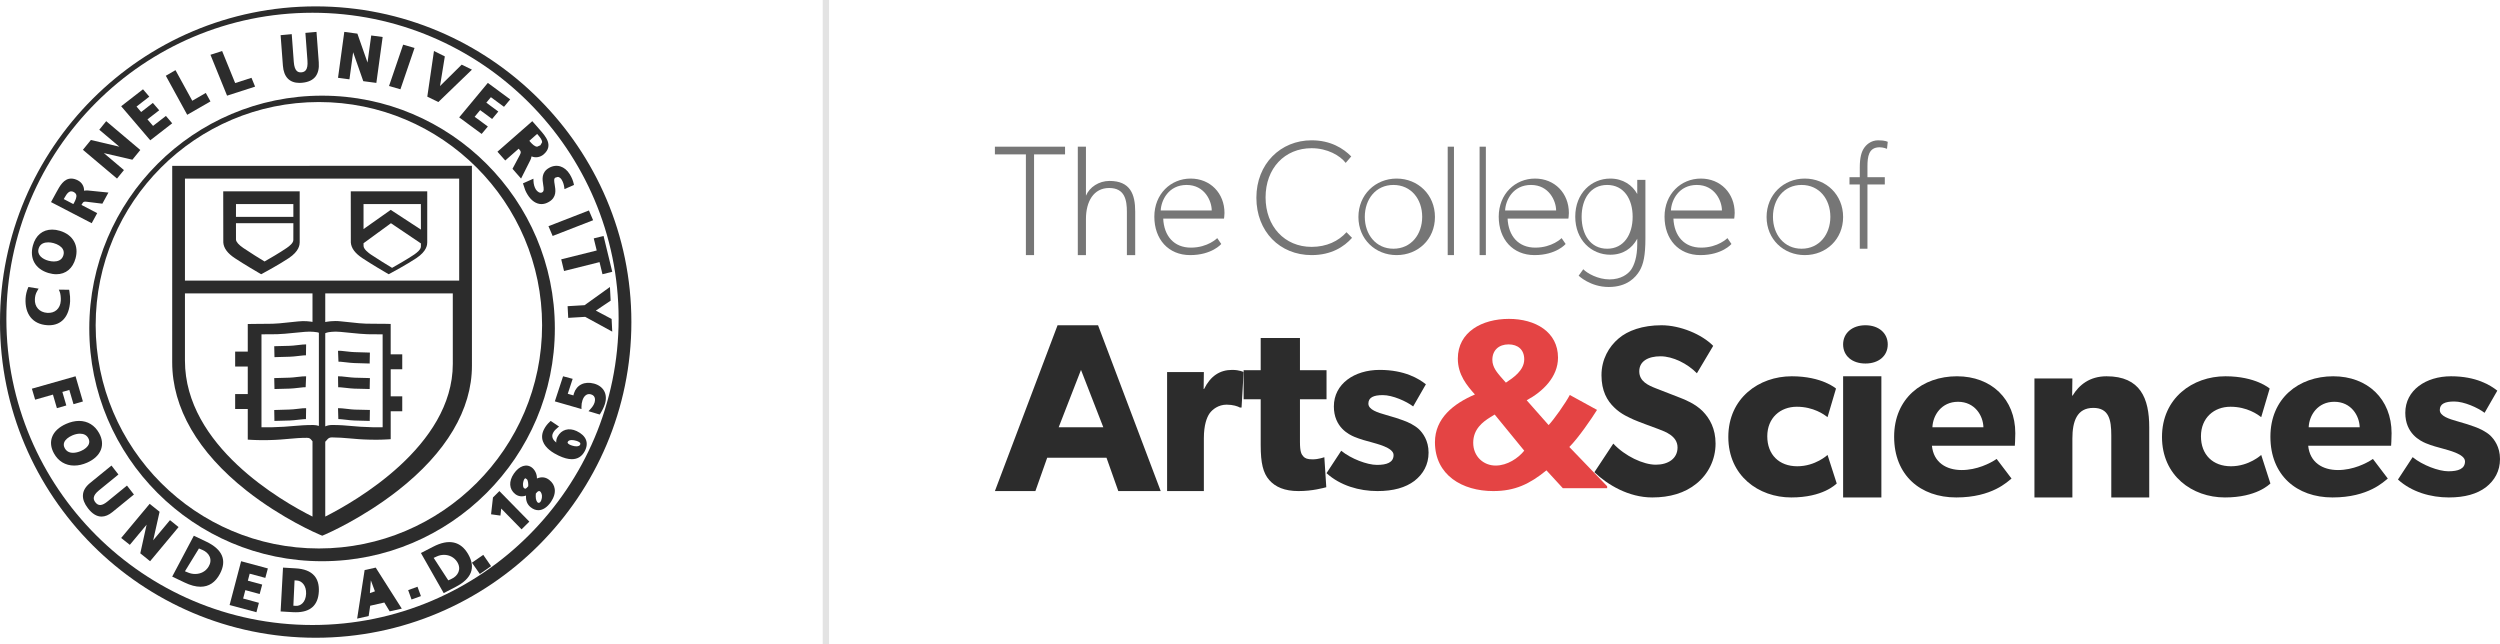 <?xml version="1.0" encoding="UTF-8" standalone="no"?>
<svg width="392px" height="101px" viewBox="0 0 392 101" version="1.1" xmlns="http://www.w3.org/2000/svg" xmlns:xlink="http://www.w3.org/1999/xlink" xmlns:sketch="http://www.bohemiancoding.com/sketch/ns">
    <!-- Generator: Sketch 3.2.2 (9983) - http://www.bohemiancoding.com/sketch -->
    <title>Logo Lockup (updated)</title>
    <desc>Created with Sketch.</desc>
    <defs></defs>
    <g id="ACTIVE" stroke="none" stroke-width="1" fill="none" fill-rule="evenodd" sketch:type="MSPage">
        <g id="Homepage" sketch:type="MSArtboardGroup" transform="translate(-524, -40)">
            <g id="•-Header" sketch:type="MSLayerGroup" transform="translate(-2, -58)">
                <g id="Logo-Lockup-(updated)" transform="translate(526, 98)" sketch:type="MSShapeGroup">
                    <g id="Arts&amp;Sciences-+-The-College-of" transform="translate(156, 22)">
                        <g id="Arts&amp;Sciences" transform="translate(0, 28)">
                            <path d="M104.518,1 C101.556,1 99.222,1.835 97.777,3.091 C96.296,4.347 95.112,6.324 95.112,8.834 C95.112,11.305 96,12.827 97.112,13.892 C98.222,14.992 99.519,15.487 100.148,15.793 C101.001,16.172 102.927,16.858 104.037,17.275 C105.148,17.694 107.038,18.379 107.038,20.165 C107.038,21.915 105.557,22.865 103.631,22.865 C101.668,22.865 98.815,21.534 96.965,19.557 L94,24.044 C96.075,26.021 99.371,28 103.074,28 C105.816,28 108.187,27.315 110.001,25.832 C111.852,24.349 113,22.068 113,19.557 C113,17.199 112.074,15.602 111.001,14.499 C109.852,13.32 108.148,12.637 107.444,12.37 C106.63,12.028 104.741,11.343 103.631,10.886 C102.482,10.431 101.037,9.822 101.037,8.225 C101.037,6.627 102.445,5.867 104.371,5.867 C106.297,5.867 108.593,7.007 110.074,8.528 L112.629,4.232 C110.889,2.444 107.483,1 104.518,1" id="Fill-1" fill="#2C2C2C"></path>
                            <path d="M132,25.814 C131.811,25.963 129.838,28 124.866,28 C119.743,28 115,24.592 115,18.519 C115,12.407 119.819,9 124.941,9 C129.723,9 131.886,10.926 131.886,10.926 L130.559,15.407 C130.027,15 128.357,13.778 125.739,13.778 C123.158,13.778 121.109,15.519 121.109,18.408 C121.109,21.297 122.968,23.111 125.815,23.111 C128.66,23.111 130.559,21.334 130.559,21.334 L132,25.814" id="Fill-2" fill="#2C2C2C"></path>
                            <path d="M136.501,7 C134.423,7 133,5.808 133,4.001 C133,2.23 134.423,1 136.501,1 C138.577,1 140,2.23 140,4.001 C140,5.808 138.577,7 136.501,7 L136.501,7 Z M133,9 L139,9 L139,28 L133,28 L133,9 Z" id="Fill-3" fill="#2C2C2C"></path>
                            <path d="M159.926,19.889 L146.925,19.889 C147.185,22.518 149.186,23.703 151.592,23.703 C153.963,23.703 156.038,22.666 157.074,21.962 L159.408,25.037 C158.815,25.48 156.407,28 150.741,28 C145.111,28 141,24.517 141,18.481 C141,12.444 145.444,9 150.853,9 C156.26,9 160,12.592 160,17.926 C160,18.814 159.926,19.889 159.926,19.889 L159.926,19.889 Z M155,17 C154.962,15.181 153.661,13 151.02,13 C148.419,13 147.078,15.101 147,17 L155,17 L155,17 Z" id="Fill-4" fill="#2C2C2C"></path>
                            <path d="M175.05,28 L175.05,18.273 C175.05,15.812 174.678,13.958 172.223,13.958 C169.657,13.958 168.95,16.077 168.95,18.765 L168.95,28 L163,28 L163,9.339 L168.95,9.339 L168.914,12.027 L168.988,12.027 C169.991,10.363 171.665,9 174.306,9 C179.624,9 181,12.482 181,16.985 L181,28 L175.05,28 Z" id="Fill-5" fill="#2C2C2C"></path>
                            <path d="M200,25.814 C199.81,25.963 197.836,28 192.866,28 C187.744,28 183,24.592 183,18.519 C183,12.407 187.818,9 192.942,9 C197.722,9 199.886,10.926 199.886,10.926 L198.558,15.407 C198.027,15 196.356,13.778 193.738,13.778 C191.158,13.778 189.11,15.519 189.11,18.408 C189.11,21.297 190.969,23.111 193.815,23.111 C196.661,23.111 198.558,21.334 198.558,21.334 L200,25.814" id="Fill-6" fill="#2C2C2C"></path>
                            <path d="M218.926,19.889 L205.925,19.889 C206.184,22.518 208.186,23.703 210.592,23.703 C212.962,23.703 215.038,22.666 216.074,21.962 L218.408,25.037 C217.815,25.48 215.407,28 209.741,28 C204.111,28 200,24.517 200,18.481 C200,12.444 204.444,9 209.853,9 C215.26,9 219,12.592 219,17.926 C219,18.814 218.926,19.889 218.926,19.889 L218.926,19.889 Z M214,17 C213.96,15.181 212.66,13 210.02,13 C207.419,13 206.078,15.101 206,17 L214,17 L214,17 Z" id="Fill-7" fill="#2C2C2C"></path>
                            <path d="M233.775,26.411 C232.395,27.445 230.513,28 227.98,28 C225.141,28 222.148,27.149 220,25.191 L222.302,21.68 C223.837,22.935 226.369,23.896 227.904,23.896 C229.439,23.896 230.513,23.528 230.513,22.344 C230.513,21.162 227.752,20.569 227.059,20.349 C226.33,20.164 225.257,19.868 224.373,19.499 C223.493,19.13 221.15,17.983 221.15,14.73 C221.15,11.183 224.373,9 228.325,9 C232.279,9 234.503,10.405 235.579,11.256 L233.584,14.73 C232.509,13.916 230.359,12.955 228.825,12.955 C227.366,12.955 226.561,13.325 226.561,14.286 C226.561,15.247 228.02,15.691 229.323,16.061 C230.629,16.431 231.204,16.616 232.011,16.911 C232.854,17.208 233.813,17.687 234.466,18.279 C235.079,18.87 236,20.052 236,21.974 C236,23.86 235.156,25.338 233.775,26.411" id="Fill-8" fill="#2C2C2C"></path>
                            <path d="M10,17 L13.5,8 L17,17 L10,17 L10,17 Z M16.175,1 L9.826,1 L3.24740235e-14,27 L6.35,27 L8.201,21.77 L17.498,21.77 L19.35,27 L26,27 L16.175,1 L16.175,1 Z" id="Clip-22" fill="#2C2C2C"></path>
                            <path d="M38.676,13.904 L38.424,13.904 C38.099,13.714 37.343,13.45 36.333,13.45 C35.037,13.45 34.1,14.207 33.667,14.812 C33.235,15.418 32.766,16.63 32.766,18.712 L32.766,27 L27,27 L27,8.341 L32.766,8.341 L32.73,10.99 L32.802,10.99 C33.81,8.946 35.289,8 37.197,8 C38.386,8 39,8.341 39,8.341 L38.676,13.904" id="Fill-24" fill="#2C2C2C"></path>
                            <path d="M52,12.608 L47.833,12.608 L47.833,19.276 C47.833,20.858 48.062,21.235 48.368,21.574 C48.635,21.877 49.018,22.027 49.821,22.027 C50.777,22.027 51.656,21.687 51.656,21.687 L51.962,26.396 C51.502,26.51 49.821,27 47.603,27 C45.424,27 43.97,26.36 43.015,25.267 C42.058,24.173 41.677,22.63 41.677,19.804 L41.677,12.608 L39,12.608 L39,8.049 L41.677,8.049 L41.677,3 L47.833,3 L47.833,8.049 L52,8.049 L52,12.608" id="Fill-25" fill="#2C2C2C"></path>
                            <path d="M65.774,25.411 C64.394,26.446 62.513,27 59.981,27 C57.141,27 54.148,26.149 52,24.191 L54.303,20.679 C55.838,21.935 58.369,22.896 59.904,22.896 C61.439,22.896 62.513,22.527 62.513,21.344 C62.513,20.162 59.751,19.57 59.06,19.349 C58.331,19.163 57.256,18.867 56.374,18.499 C55.492,18.129 53.15,16.982 53.15,13.729 C53.15,10.182 56.374,8 60.326,8 C64.278,8 66.503,9.404 67.579,10.255 L65.584,13.729 C64.508,12.915 62.36,11.954 60.826,11.954 C59.367,11.954 58.562,12.325 58.562,13.287 C58.562,14.246 60.019,14.69 61.324,15.06 C62.628,15.43 63.205,15.616 64.01,15.91 C64.854,16.207 65.814,16.687 66.466,17.279 C67.079,17.87 68,19.052 68,20.974 C68,22.86 67.155,24.338 65.774,25.411" id="Fill-26" fill="#2C2C2C"></path>
                            <path d="M96,26.546 L89.051,26.546 L86.482,23.751 C83.84,25.904 81.536,27 78.139,27 C73.304,27 69,24.507 69,19.334 C69,15.596 71.906,13.291 75.268,11.857 C74.022,10.46 72.587,8.762 72.587,6.231 C72.587,2.039 76.401,7.35522754e-14 80.593,7.35522754e-14 C84.746,7.35522754e-14 88.296,2.039 88.296,6.08 C88.296,9.1 85.917,11.404 83.386,12.763 L86.824,16.654 C87.654,15.785 89.467,13.217 90.146,11.933 L94.414,14.273 C93.545,15.672 91.469,18.692 90.071,20.088 L96,26.244 L96,26.546 L96,26.546 Z M78.367,15 L77.643,15.443 C76.485,16.166 75,17.292 75,19.423 C75,21.593 76.629,23 78.511,23 C80.357,23 82.059,21.835 83,20.669 L78.367,15 L78.367,15 Z M80.539,4 C79.023,4 78,4.914 78,6.424 C78,7.616 78.834,8.491 79.25,9.008 L80.122,10 C81.257,9.246 83,8.093 83,6.344 C83,4.835 82.015,4 80.539,4 L80.539,4 Z" id="Fill-27" fill="#E44444"></path>
                        </g>
                        <g id="The-College-of" transform="translate(0, -0)" fill="#767676">
                            <path d="M11,2.207 L6.14,2.207 L6.14,18 L4.86,18 L4.86,2.207 L-1.94511074e-13,2.207 L-1.94511074e-13,1 L11,1 L11,2.207" id="Fill-9"></path>
                            <path d="M22,18 L20.697,18 L20.697,11.223 C20.697,9.377 20.377,7.478 17.918,7.478 C15.458,7.478 14.277,9.623 14.277,12.332 L14.277,18 L13,18 L13,1 L14.277,1 L14.277,8.686 C14.844,7.331 16.318,6.37 17.966,6.37 C21.238,6.37 22,8.465 22,11.174 L22,18" id="Fill-10"></path>
                            <path d="M35.924,12.273 L26.391,12.273 C26.517,15.013 28.084,16.829 30.741,16.829 C33.396,16.829 34.863,15.337 34.863,15.337 L35.494,16.258 C35.494,16.258 34.028,18 30.614,18 C27.2,18 25,15.51 25,11.975 C25,8.415 27.579,6 30.689,6 C33.774,6 36,8.29 36,11.402 C36,11.776 35.924,12.273 35.924,12.273 L35.924,12.273 Z M34,11 C34,9.518 32.892,7 30.061,7 C27.23,7 26.073,9.394 26,11 L34,11 L34,11 Z" id="Fill-11"></path>
                            <path d="M56,15.295 C54.757,16.686 52.766,18 49.657,18 C44.682,18 41,14.311 41,9.001 C41,3.691 44.805,4.36983782e-13 49.657,4.36983782e-13 C52.641,4.36983782e-13 54.632,1.265 55.875,2.529 L55.004,3.54 C54.134,2.402 52.143,1.238 49.657,1.238 C45.428,1.238 42.442,4.398 42.442,8.95 C42.442,13.5 45.428,16.71 49.657,16.71 C52.02,16.71 53.886,15.802 55.129,14.411 L56,15.295" id="Fill-12"></path>
                            <path d="M62.989,18 C59.654,18 57,15.51 57,12.025 C57,8.539 59.654,6 62.989,6 C66.348,6 69,8.539 69,12.025 C69,15.51 66.348,18 62.989,18 L62.989,18 Z M62.488,7 C59.726,7 58,9.232 58,12.001 C58,14.744 59.726,17 62.488,17 C65.273,17 67,14.744 67,12.001 C67,9.232 65.273,7 62.488,7 L62.488,7 Z" id="Fill-13"></path>
                            <path d="M71,1 L71.982,1 L71.982,18 L71,18 L71,1 Z" id="Fill-14"></path>
                            <path d="M76,1 L76.983,1 L76.983,18 L76,18 L76,1 Z" id="Fill-15"></path>
                            <path d="M89.924,12.273 L80.39,12.273 C80.518,15.013 82.085,16.829 84.739,16.829 C87.395,16.829 88.861,15.337 88.861,15.337 L89.493,16.258 C89.493,16.258 88.027,18 84.613,18 C81.2,18 79,15.51 79,11.975 C79,8.415 81.578,6 84.689,6 C87.775,6 90,8.29 90,11.402 C90,11.776 89.924,12.273 89.924,12.273 L89.924,12.273 Z M88,11 C88,9.518 86.891,7 84.061,7 C81.232,7 80.074,9.394 80,11 L88,11 L88,11 Z" id="Fill-16"></path>
                            <path d="M102,15.411 C102,18.065 101.685,19.457 101.082,20.47 C100.477,21.481 99.148,23 96.245,23 C93.346,23 91.532,21.228 91.532,21.228 L92.256,20.217 C92.861,20.848 94.554,21.81 96.368,21.81 C98.181,21.81 99.268,20.974 99.753,20.293 C100.236,19.584 100.72,18.319 100.72,16.295 L100.72,15.436 C99.897,16.952 98.496,17.941 96.488,17.941 C93.537,17.941 91,15.638 91,11.969 C91,8.301 93.537,6 96.488,6 C98.496,6 99.97,7.037 100.72,8.427 L100.72,6.201 L102,6.201 L102,15.411 L102,15.411 Z M96.001,7 C93.372,7 92,9.216 92,11.987 C92,14.757 93.372,17 96.001,17 C98.628,17 100,14.757 100,11.987 C100,9.216 98.628,7 96.001,7 L96.001,7 Z" id="Fill-17"></path>
                            <path d="M115.924,12.273 L106.39,12.273 C106.518,15.013 108.085,16.829 110.739,16.829 C113.396,16.829 114.861,15.337 114.861,15.337 L115.493,16.258 C115.493,16.258 114.027,18 110.614,18 C107.2,18 105,15.51 105,11.975 C105,8.415 107.578,6 110.689,6 C113.775,6 116,8.29 116,11.402 C116,11.776 115.924,12.273 115.924,12.273 L115.924,12.273 Z M114,11 C114,9.518 112.891,7 110.061,7 C107.23,7 106.073,9.394 106,11 L114,11 L114,11 Z" id="Fill-18"></path>
                            <path d="M126.989,18 C123.654,18 121,15.51 121,12.025 C121,8.539 123.654,6 126.989,6 C130.349,6 133,8.539 133,12.025 C133,15.51 130.349,18 126.989,18 L126.989,18 Z M126.488,7 C123.724,7 122,9.232 122,12.001 C122,14.744 123.724,17 126.488,17 C129.273,17 131,14.744 131,12.001 C131,9.232 129.273,7 126.488,7 L126.488,7 Z" id="Fill-19"></path>
                            <path d="M139.883,1.335 C139.883,1.335 139.306,1.093 138.729,1.093 C136.999,1.093 136.816,2.55 136.816,4.128 L136.816,5.78 L139.537,5.78 L139.537,6.922 L136.816,6.922 L136.816,17 L135.614,17 L135.614,6.922 L134,6.922 L134,5.78 L135.614,5.78 L135.614,4.25 C135.614,2.672 135.893,1.821 136.238,1.287 C136.584,0.728 137.344,4.36983782e-13 138.498,4.36983782e-13 C139.652,4.36983782e-13 140,0.244 140,0.244 L139.883,1.335" id="Fill-20"></path>
                        </g>
                    </g>
                    <path d="M129.5,0.5 L129.5,100.5" id="Line-2" stroke="#E3E3E3" stroke-linecap="square"></path>
                    <g id="Insignia-2" transform="translate(0, 1)" fill="#2C2C2C">
                        <path d="M38.627,75.906 C44.285,80.364 49.86,82.721 50.096,82.818 L50.527,83 L50.961,82.815 C51.194,82.712 56.749,80.324 62.39,75.912 C69.983,69.973 74,63.213 74,56.354 L73.995,25 L27.003,25.005 L27,55.811 C27,62.954 31.02,69.899 38.627,75.906 L38.627,75.906 Z M50,65.783 C49.749,65.701 49.468,65.641 49.119,65.641 L49.062,65.641 C47.866,65.641 46.97,65.718 46.02,65.797 C45.083,65.881 44.112,65.963 42.686,65.992 C42.033,66.006 41.443,65.999 41,65.992 L41,51.421 L41.203,51.421 C41.794,51.426 42.521,51.421 43.435,51.404 C44.205,51.384 45.054,51.298 46.036,51.2 C46.576,51.144 47.149,51.088 47.794,51.033 C48.814,50.93 49.758,51.102 49.758,51.102 L50,51.176 L50,65.783 L50,65.783 Z M71,56.061 C71,68.963 55.549,77.708 51,80 L51,68.263 L51.229,68.018 C51.457,67.748 51.6,67.587 52.035,67.584 C53.088,67.599 53.88,67.653 54.78,67.737 C55.643,67.816 56.619,67.91 58.007,67.939 C59.378,67.977 60.446,67.915 60.488,67.91 L61.262,67.867 L61.262,63.483 L63.073,63.483 L63.073,61.146 L61.262,61.146 L61.262,56.9 L63.073,56.9 L63.073,54.564 L61.259,54.564 L61.259,49.795 L60.462,49.777 C60.17,49.767 59.833,49.767 59.437,49.77 C58.881,49.763 58.222,49.77 57.387,49.749 C56.733,49.735 55.97,49.653 55.086,49.555 C54.573,49.498 54.023,49.438 53.447,49.387 C52.211,49.238 51.118,49.47 51.054,49.487 L51,49.503 L51,45 L70.998,45 L71,56.061 L71,56.061 Z M51,65.855 L51,51.249 C51.112,51.199 51.242,51.147 51.422,51.109 C51.434,51.105 52.357,50.924 53.383,51.038 C53.992,51.089 54.557,51.146 55.085,51.205 C56.042,51.299 56.87,51.386 57.622,51.406 C58.381,51.422 59.01,51.422 59.542,51.422 L59.997,51.422 L60,65.99 C59.567,65.998 58.993,66.008 58.352,65.99 C56.96,65.961 56.014,65.879 55.098,65.797 C54.16,65.713 53.318,65.636 52.075,65.639 C51.636,65.639 51.293,65.73 51,65.855 L51,65.855 Z M29.002,27.006 L71.998,27 L72,43 L29,43 L29.002,27.006 L29.002,27.006 Z M29,45 L49,45 L49,49.473 C48.673,49.414 47.758,49.279 46.752,49.397 C46.156,49.451 45.603,49.511 45.086,49.569 C44.191,49.666 43.421,49.749 42.76,49.763 C41.917,49.784 41.245,49.784 40.692,49.784 C40.294,49.784 39.953,49.784 39.654,49.791 L38.849,49.809 L38.849,54.127 L36.872,54.127 L36.872,56.475 L38.849,56.475 L38.849,60.793 L36.872,60.793 L36.872,63.132 L38.849,63.132 L38.849,67.934 L39.629,67.977 C39.673,67.982 40.746,68.038 42.133,68.007 C43.534,67.977 44.518,67.882 45.389,67.803 C46.285,67.723 47.06,67.65 48.114,67.65 C48.53,67.643 48.667,67.777 48.892,68.064 L49,68.19 L49,80 C44.15,77.569 29,68.9 29,55.546 L29,45 L29,45 Z" id="Fill-28"></path>
                        <path d="M46.992,29 L35.002,29 L35.002,29.831 C34.999,32.425 34.997,36.808 35.013,37.008 C35.07,37.907 35.669,38.72 36.846,39.494 C38.293,40.456 40.451,41.708 40.542,41.761 L40.954,42 L41.369,41.774 C41.467,41.723 43.796,40.464 45.249,39.494 C46.95,38.374 46.98,37.349 46.992,37.008 C47.005,36.825 47,33.003 46.992,29.831 L46.992,29 L46.992,29 Z M37.003,31 L45.998,31 C45.998,31.642 46,32.33 46,33 L37,33 C37,32.332 37,31.642 37.003,31 L37.003,31 Z M45.995,36.648 C45.982,37.094 45.422,37.565 44.955,37.881 C43.878,38.62 42.251,39.562 41.481,40 C40.747,39.554 39.226,38.62 38.147,37.881 C37.443,37.403 37.026,36.932 37.003,36.582 C37,36.451 37,35.388 37,34 L46,34 C46,35.398 45.998,36.479 45.995,36.648 L45.995,36.648 Z" id="Fill-29"></path>
                        <path d="M66.991,29 L55.001,29 L55.001,29.814 C54.999,33 54.999,36.829 55.01,37.028 C55.078,37.913 55.676,38.724 56.848,39.495 C58.294,40.459 60.458,41.714 60.548,41.767 L60.95,42 L61.359,41.777 C61.454,41.728 63.795,40.47 65.256,39.495 C66.961,38.37 66.987,37.349 66.991,37.012 C67.005,36.829 67,32.997 66.993,29.813 L66.991,29 L66.991,29 Z M65.997,37.669 C65.986,38.115 65.424,38.583 64.957,38.908 C63.876,39.635 62.24,40.57 61.477,41 C60.753,40.565 59.235,39.635 58.152,38.908 C57.82,38.68 57.039,38.099 57.006,37.594 C57.003,37.548 57.003,37.385 57,37.14 L61.301,34 L66,37.169 C66,37.433 65.998,37.61 65.997,37.669 L65.997,37.669 Z M61.265,31.907 L57.002,34.919 C56.999,33.723 56.999,32.277 57.002,31 L65.994,31 C65.997,32.302 66,33.779 66,35 L61.265,31.907 L61.265,31.907 Z" id="Fill-30"></path>
                        <path d="M53.442,55.724 L54.211,55.807 C54.734,55.871 55.186,55.916 55.581,55.929 L57.964,56 L58,54.285 L55.622,54.214 C55.264,54.209 54.861,54.16 54.384,54.108 L53.599,54.023 C53.385,53.999 53.187,53.996 53,54.004 L53.07,55.711 C53.184,55.706 53.306,55.711 53.442,55.724" id="Fill-31"></path>
                        <path d="M55.609,58.22 C55.27,58.21 54.878,58.164 54.431,58.115 C54.164,58.08 53.878,58.052 53.587,58.025 C53.378,58.001 53.18,57.998 53,58.001 L53.027,59.719 C53.143,59.716 53.272,59.719 53.423,59.735 C53.723,59.764 54.001,59.796 54.259,59.822 C54.757,59.88 55.192,59.925 55.571,59.938 C56.069,59.945 56.798,59.97 57.338,59.981 L57.965,60 L58,58.285 L57.379,58.266 C56.837,58.251 56.107,58.228 55.609,58.22" id="Fill-32"></path>
                        <path d="M55.619,63.225 C55.27,63.213 54.874,63.168 54.422,63.113 C54.155,63.085 53.878,63.054 53.599,63.026 C53.384,63.002 53.184,62.996 53,63.002 L53.051,64.712 C53.16,64.712 53.286,64.712 53.435,64.731 C53.719,64.76 53.992,64.793 54.244,64.817 C54.752,64.88 55.191,64.922 55.577,64.935 L56.251,64.954 C56.938,64.973 57.703,64.994 57.972,65 L58,63.282 C57.732,63.276 56.974,63.26 56.295,63.24 L55.619,63.225" id="Fill-33"></path>
                        <path d="M45.439,54.934 C45.836,54.924 46.293,54.874 46.821,54.811 C47.068,54.785 47.327,54.757 47.603,54.726 L47.974,54.713 L48,53 C47.834,53 47.646,53.008 47.452,53.027 C47.163,53.054 46.896,53.087 46.646,53.115 C46.172,53.167 45.766,53.218 45.401,53.224 L43,53.285 L43.038,55 L45.439,54.934" id="Fill-34"></path>
                        <path d="M46.631,58.105 C46.16,58.16 45.75,58.209 45.393,58.217 L43,58.285 L43.039,60 L45.43,59.934 C45.829,59.923 46.281,59.87 46.808,59.81 L47.571,59.727 L47.926,59.715 L48,58.004 C47.832,57.994 47.637,58.004 47.433,58.023 L46.631,58.105" id="Fill-35"></path>
                        <path d="M46.647,63.109 C46.173,63.161 45.763,63.213 45.322,63.219 C44.562,63.241 43.355,63.279 43,63.289 L43.03,65 C43.386,64.991 44.6,64.956 45.441,64.935 C45.838,64.924 46.294,64.87 46.827,64.809 L47.62,64.728 L47.973,64.714 L48,63.001 C47.826,62.998 47.635,63.001 47.454,63.02 L46.647,63.109" id="Fill-36"></path>
                        <path d="M7.682,50 C9.647,50 10.849,48.633 10.993,46.259 C11.015,45.792 10.985,45.277 10.878,44.642 L10.84,44.432 L9.22,44.416 L9.373,44.78 C9.489,45.059 9.557,45.657 9.531,46.157 C9.457,47.393 8.603,48.146 7.401,48.056 C6.179,47.973 5.402,47.11 5.47,45.904 C5.492,45.513 5.555,45.081 5.852,44.597 L6.053,44.257 L4.456,44 L4.381,44.175 C4.18,44.646 4.041,45.247 4.01,45.777 C3.871,48.258 5.131,49.836 7.382,49.989 L7.682,50" id="Fill-37"></path>
                        <path d="M7.59,41.806 C8.022,41.933 8.443,42 8.841,42 C10.325,42 11.421,41.088 11.849,39.498 C12.106,38.549 12.034,37.65 11.639,36.907 C11.208,36.085 10.424,35.498 9.38,35.187 C8.962,35.061 8.558,35 8.175,35 C6.682,35 5.583,35.909 5.158,37.497 C4.603,39.539 5.537,41.187 7.59,41.806 L7.59,41.806 Z M6.059,37.972 C6.293,37.168 7.007,37 7.563,37 C7.828,37 8.113,37.043 8.394,37.117 C9.073,37.304 9.606,37.643 9.844,38.054 C10.012,38.343 10.044,38.667 9.941,39.028 C9.699,39.834 8.997,40 8.451,40 C8.174,40 7.876,39.959 7.566,39.874 C6.681,39.633 5.755,38.991 6.059,37.972 L6.059,37.972 Z" id="Fill-38"></path>
                        <path d="M15.24,32.42 L12.775,31.135 L12.854,30.988 C13.087,30.559 13.264,30.595 13.646,30.642 L16.05,30.938 L17,29.194 L13.803,28.869 C13.592,28.854 13.359,28.86 13.179,28.904 C13.206,28.239 12.852,27.617 12.207,27.281 C11.845,27.095 11.495,27 11.172,27 C10.006,27 9.384,28.146 8.835,29.159 L8,30.689 L14.379,34 L15.24,32.42 L15.24,32.42 Z M11.618,30.793 L11.498,31 L10,30.217 L10.114,30.012 C10.49,29.333 10.894,28.767 11.536,29.097 C11.762,29.22 11.894,29.356 11.954,29.532 C12.07,29.901 11.814,30.428 11.618,30.793 L11.618,30.793 Z" id="Fill-39"></path>
                        <path d="M19.434,25.668 L16.285,23.007 L20.755,24.043 L22,22.517 L16.652,18 L15.566,19.343 L18.716,22.002 L14.252,20.95 L13,22.49 L18.347,27 L19.434,25.668" id="Fill-40"></path>
                        <path d="M27,18.334 L26.014,17.179 L23.999,18.743 L23.121,17.716 L24.963,16.293 L23.968,15.139 L22.134,16.564 L21.407,15.707 L23.41,14.155 L22.423,13 L19,15.657 L23.561,21 L27,18.334" id="Fill-41"></path>
                        <path d="M33,14.903 L32.267,13.573 L30.148,14.798 L27.515,10 L26,10.88 L29.355,17 L33,14.903" id="Fill-42"></path>
                        <path d="M40,12.583 L39.432,11.2 L36.874,12.025 L34.829,7 L33,7.589 L35.604,14 L40,12.583" id="Fill-43"></path>
                        <path d="M46.967,12 C47.104,12 47.245,11.992 47.388,11.976 C48.341,11.886 49.044,11.557 49.479,10.994 C49.885,10.455 50.056,9.711 49.984,8.782 L49.627,4 L47.885,4.156 L48.209,8.506 C48.325,10.041 47.77,10.289 47.272,10.341 L47.142,10.346 C46.734,10.346 46.176,10.175 46.065,8.703 L45.744,4.355 L44,4.515 L44.359,9.297 C44.491,11.064 45.389,12 46.967,12" id="Fill-44"></path>
                        <path d="M55.372,7.192 L56.961,11.727 L59.012,12 L60,4.802 L58.208,4.563 L57.628,8.81 L56.039,4.275 L53.985,4 L53,11.199 L54.792,11.44 L55.372,7.192" id="Fill-45"></path>
                        <path d="M65,6.519 L63.213,6 L61,12.488 L62.787,13 L65,6.519" id="Fill-46"></path>
                        <path d="M74,9.921 L72.393,9.137 L68.995,12.492 L69.749,7.843 L68.046,7 L67,14.153 L68.733,15 L74,9.921" id="Fill-47"></path>
                        <path d="M75.523,20 L76.496,18.837 L74.423,17.312 L75.286,16.27 L77.166,17.657 L78.135,16.488 L76.254,15.101 L76.972,14.238 L79.026,15.748 L80,14.584 L76.491,12 L72,17.405 L75.523,20" id="Fill-48"></path>
                        <path d="M79.22,24.165 L81.329,22.316 L81.444,22.453 C81.715,22.761 81.723,22.891 81.5,23.324 L80.359,25.47 L81.704,27 L83.157,24.108 C83.208,24.003 83.311,23.778 83.346,23.519 C83.967,23.79 84.715,23.668 85.257,23.197 C86.821,21.823 85.57,20.398 84.658,19.359 L83.463,18 L78,22.786 L79.22,24.165 L79.22,24.165 Z M84.219,20 L84.376,20.176 C84.695,20.55 85.029,20.969 84.998,21.317 L84.735,21.776 L84.236,22 C83.85,22 83.455,21.602 83.152,21.257 L83,21.081 L84.219,20 L84.219,20 Z" id="Fill-49"></path>
                        <path d="M85.009,29.166 C84.659,29.365 84.219,29.026 84.019,28.702 C83.796,28.336 83.667,27.875 83.65,27.38 L83.638,27.02 L82,27.749 L82.116,28.103 C82.278,28.635 82.379,28.958 82.726,29.526 C83.308,30.475 84.081,31 84.904,31 C85.284,31 85.669,30.891 86.051,30.665 C87.32,29.945 87.121,28.797 86.977,27.958 C86.875,27.365 86.829,26.998 87.083,26.852 L87.442,26.747 C87.769,26.747 87.987,27.048 88.068,27.175 C88.275,27.514 88.412,27.918 88.469,28.333 L88.512,28.653 L90,28.002 L89.96,27.814 C89.856,27.325 89.652,26.837 89.337,26.319 C88.557,25.055 87.277,24.645 86.085,25.328 C84.861,26.026 85.038,27.148 85.171,27.964 C85.278,28.613 85.322,28.989 85.009,29.166" id="Fill-50"></path>
                        <path d="M86.655,36 L93,33.531 L92.344,32 L86,34.467 L86.655,36" id="Fill-51"></path>
                        <path d="M93.565,38.276 L88,39.664 L88.442,41.494 L94.007,40.1 L94.468,42 L96,41.616 L94.638,36 L93.1,36.379 L93.565,38.276" id="Fill-52"></path>
                        <path d="M89,47.01 L89.097,48.841 L91.76,48.682 L96,51 L95.901,49.013 L93.425,47.703 L95.749,46.148 L95.639,44 L91.663,46.852 L89,47.01" id="Fill-53"></path>
                        <path d="M8.922,63 L10.399,62.576 L9.78,60.455 L10.87,60.144 L11.524,62.375 L13,61.951 L11.847,58 L5,59.947 L5.511,61.67 L8.301,60.873 L8.922,63" id="Fill-54"></path>
                        <path d="M15.83,69.501 C16.128,68.703 16.035,67.817 15.548,66.933 C14.87,65.686 13.746,65 12.398,65 C11.746,65 11.064,65.157 10.369,65.464 C9.248,65.961 8.486,66.671 8.17,67.52 C7.869,68.31 7.969,69.197 8.455,70.082 C9.13,71.317 10.258,72 11.637,72 C12.295,72 12.983,71.843 13.67,71.54 C14.761,71.054 15.506,70.351 15.83,69.501 L15.83,69.501 Z M12.699,69.711 C12.262,69.902 11.834,70 11.453,70 C10.857,70 10.427,69.76 10.163,69.293 C9.986,68.972 9.951,68.661 10.068,68.363 C10.229,67.948 10.693,67.55 11.342,67.269 C11.745,67.095 12.162,67 12.54,67 C13.146,67 13.588,67.236 13.842,67.7 C14.019,68.017 14.046,68.329 13.929,68.63 C13.767,69.052 13.317,69.448 12.699,69.711 L12.699,69.711 Z" id="Fill-55"></path>
                        <path d="M19.909,75.138 L16.845,77.639 C16.019,78.316 15.428,78.377 14.951,77.762 C14.756,77.51 14.674,77.267 14.705,77.023 C14.746,76.675 15.015,76.3 15.507,75.898 L18.568,73.402 L17.478,72 L14.106,74.745 C13.405,75.318 13.029,75.957 13.003,76.654 C12.969,77.297 13.24,77.993 13.798,78.707 C14.462,79.567 15.175,80 15.923,80 C16.479,80 17.05,79.763 17.624,79.294 L21,76.541 L19.909,75.138" id="Fill-56"></path>
                        <path d="M26.653,80.56 L24.019,83.719 L25.023,79.245 L23.465,78 L19,83.355 L20.355,84.431 L22.988,81.27 L21.998,85.761 L23.535,87 L28,81.644 L26.653,80.56" id="Fill-57"></path>
                        <path d="M32.337,83.927 L30.394,83 L27,89.412 L28.943,90.338 C29.88,90.785 30.695,91 31.444,91 C32.748,91 33.773,90.321 34.485,88.972 C35.61,86.846 34.89,85.149 32.337,83.927 L32.337,83.927 Z M32.7,87.857 C32.258,88.589 31.488,89 30.59,89 C30.223,89 29.859,88.926 29.531,88.792 L29,88.577 L31.195,85 L31.722,85.22 C32.274,85.447 32.7,85.844 32.891,86.313 C33.084,86.803 33.02,87.338 32.7,87.857 L32.7,87.857 Z" id="Fill-58"></path>
                        <path d="M36,93.868 L40.208,95 L40.597,93.521 L38.124,92.85 L38.468,91.534 L40.717,92.142 L41.112,90.661 L38.863,90.051 L39.15,88.954 L41.603,89.613 L42,88.132 L37.807,87 L36,93.868" id="Fill-59"></path>
                        <path d="M46.331,88.115 L44.376,88 L44,94.875 L45.945,94.99 C46.096,94.999 46.24,95 46.391,95 C48.658,95 49.872,93.914 49.992,91.774 C50.048,90.711 49.811,89.87 49.28,89.264 C48.667,88.571 47.701,88.191 46.331,88.115 L46.331,88.115 Z M46.386,93.997 L46,93.973 L46.185,90 L46.564,90.024 C47.319,90.073 48.054,90.815 47.997,92.114 C47.933,93.464 47.117,94.049 46.386,93.997 L46.386,93.997 Z" id="Fill-60"></path>
                        <path d="M57.173,88.386 L56,96 L57.806,95.593 L58.045,93.98 L60.262,93.475 L61.106,94.862 L63,94.432 L58.911,88 L57.173,88.386 L57.173,88.386 Z M58,92 L58.15,90 L58.789,91.722 L58,92 L58,92 Z" id="Fill-61"></path>
                        <path d="M64,91.532 L64.529,93 L66,92.47 L65.463,91 L64,91.532" id="Fill-62"></path>
                        <path d="M67.902,84.734 L66,85.713 L69.571,92 L71.463,91.017 C73.95,89.731 74.613,88.02 73.432,85.936 C72.261,83.865 70.383,83.441 67.902,84.734 L67.902,84.734 Z M70.798,89.767 L70.29,90 L68,86.474 L68.513,86.24 C68.851,86.085 69.236,86 69.62,86 C70.475,86 71.223,86.405 71.671,87.088 C72.416,88.245 71.798,89.314 70.798,89.767 L70.798,89.767 Z" id="Fill-63"></path>
                        <path d="M74,87.229 L75.236,89 L77,87.771 L75.773,86 L74,87.229" id="Fill-64"></path>
                        <path d="M77.297,77.001 L77,79.642 L78.469,79.845 L78.591,78.741 L81.781,82 L83,80.79 L78.304,76 L77.297,77.001" id="Fill-65"></path>
                        <path d="M86.129,74.256 C85.556,73.801 84.908,73.727 84.192,74.025 C84.204,73.294 83.85,72.669 83.429,72.333 C82.568,71.655 81.419,72.037 80.577,73.259 C79.742,74.47 79.817,75.696 80.777,76.463 C81.256,76.842 81.878,76.929 82.477,76.701 C82.433,77.511 82.675,78.115 83.212,78.537 C83.597,78.846 84.002,79 84.413,79 C85.109,79 85.802,78.545 86.377,77.717 C86.858,77.01 87.072,76.302 86.979,75.664 C86.905,75.114 86.619,74.646 86.129,74.256 L86.129,74.256 Z M82.825,75.242 C82.659,75.45 82.484,75.632 82.33,75.632 L82.133,75.512 C81.904,75.164 82.018,74.598 82.121,74.322 C82.199,74.106 82.296,74 82.407,74 L82.654,74.182 C82.795,74.394 82.856,74.882 82.825,75.242 L82.825,75.242 Z M84.874,77.43 C84.716,77.858 84.417,77.984 84.214,77.686 C84.026,77.406 83.968,77.026 84.017,76.39 C84.353,75.952 84.599,75.878 84.81,76.192 C84.907,76.338 84.964,76.52 84.98,76.726 C84.997,76.948 84.959,77.2 84.874,77.43 L84.874,77.43 Z" id="Fill-66"></path>
                        <path d="M90.423,66.594 C89.191,66.014 88.017,66.357 87.423,67.471 C87.259,67.787 87.191,68.091 87.223,68.391 C86.78,68.05 86.379,67.519 86.728,66.866 C86.903,66.531 87.135,66.31 87.419,66.077 L87.659,65.884 L86.35,65 L86.202,65.137 C85.837,65.47 85.55,65.843 85.326,66.267 C84.973,66.933 84.906,67.576 85.127,68.196 C85.513,69.279 86.683,70.014 87.595,70.441 C88.389,70.819 89.069,71 89.661,71 C90.564,71 91.244,70.579 91.686,69.747 C92.377,68.45 91.915,67.3 90.423,66.594 L90.423,66.594 Z M90.964,68.756 C90.84,68.91 90.647,68.985 90.371,68.985 C90.182,68.985 89.965,68.949 89.739,68.879 C89.36,68.764 89.101,68.622 89.028,68.475 C88.979,68.389 88.995,68.303 89.07,68.208 C89.187,68.068 89.375,68 89.65,68 C89.86,68 90.104,68.04 90.355,68.116 C90.683,68.216 90.922,68.356 91,68.499 L90.964,68.756 L90.964,68.756 Z" id="Fill-67"></path>
                        <path d="M93.146,59.148 C91.639,58.741 90.425,59.356 89.998,60.666 L89.909,60.999 L89.025,60.745 L89.795,58.402 L88.29,58 L87,61.935 L91.176,63.136 L91.173,62.804 C91.17,62.437 91.223,62.091 91.339,61.74 C91.447,61.414 91.833,60.609 92.64,60.826 C93.497,61.059 93.299,61.893 93.22,62.145 C93.07,62.604 92.77,62.936 92.521,63.21 L92.279,63.476 L94.038,64 L94.144,63.827 C94.434,63.37 94.69,62.839 94.825,62.415 C95.089,61.619 95.053,60.886 94.725,60.295 C94.416,59.745 93.857,59.339 93.146,59.148" id="Fill-68"></path>
                        <path d="M14,50.496 C14,70.628 30.371,87 50.5,87 C70.627,87 87,70.628 87,50.496 C87,30.374 70.627,14 50.5,14 C30.371,14 14,30.374 14,50.496 L14,50.496 Z M50,15 C69.297,15 85,30.704 85,49.996 C85,69.299 69.297,85 50,85 C30.698,85 15,69.299 15,49.996 C15,30.704 30.698,15 50,15 L50,15 Z" id="Fill-69"></path>
                        <path d="M49.501,4.54747351e-13 C22.206,4.54747351e-13 0,22.205 0,49.502 C0,76.79 22.206,99 49.501,99 C76.797,99 99,76.79 99,49.502 C99,22.205 76.797,4.54747351e-13 49.501,4.54747351e-13 L49.501,4.54747351e-13 Z M48.999,97 C22.531,97 1,75.47 1,49.002 C1,22.535 22.531,1 48.999,1 C75.468,1 97,22.535 97,49.002 C97,75.47 75.468,97 48.999,97 L48.999,97 Z" id="Fill-70"></path>
                    </g>
                </g>
            </g>
        </g>
    </g>
</svg>